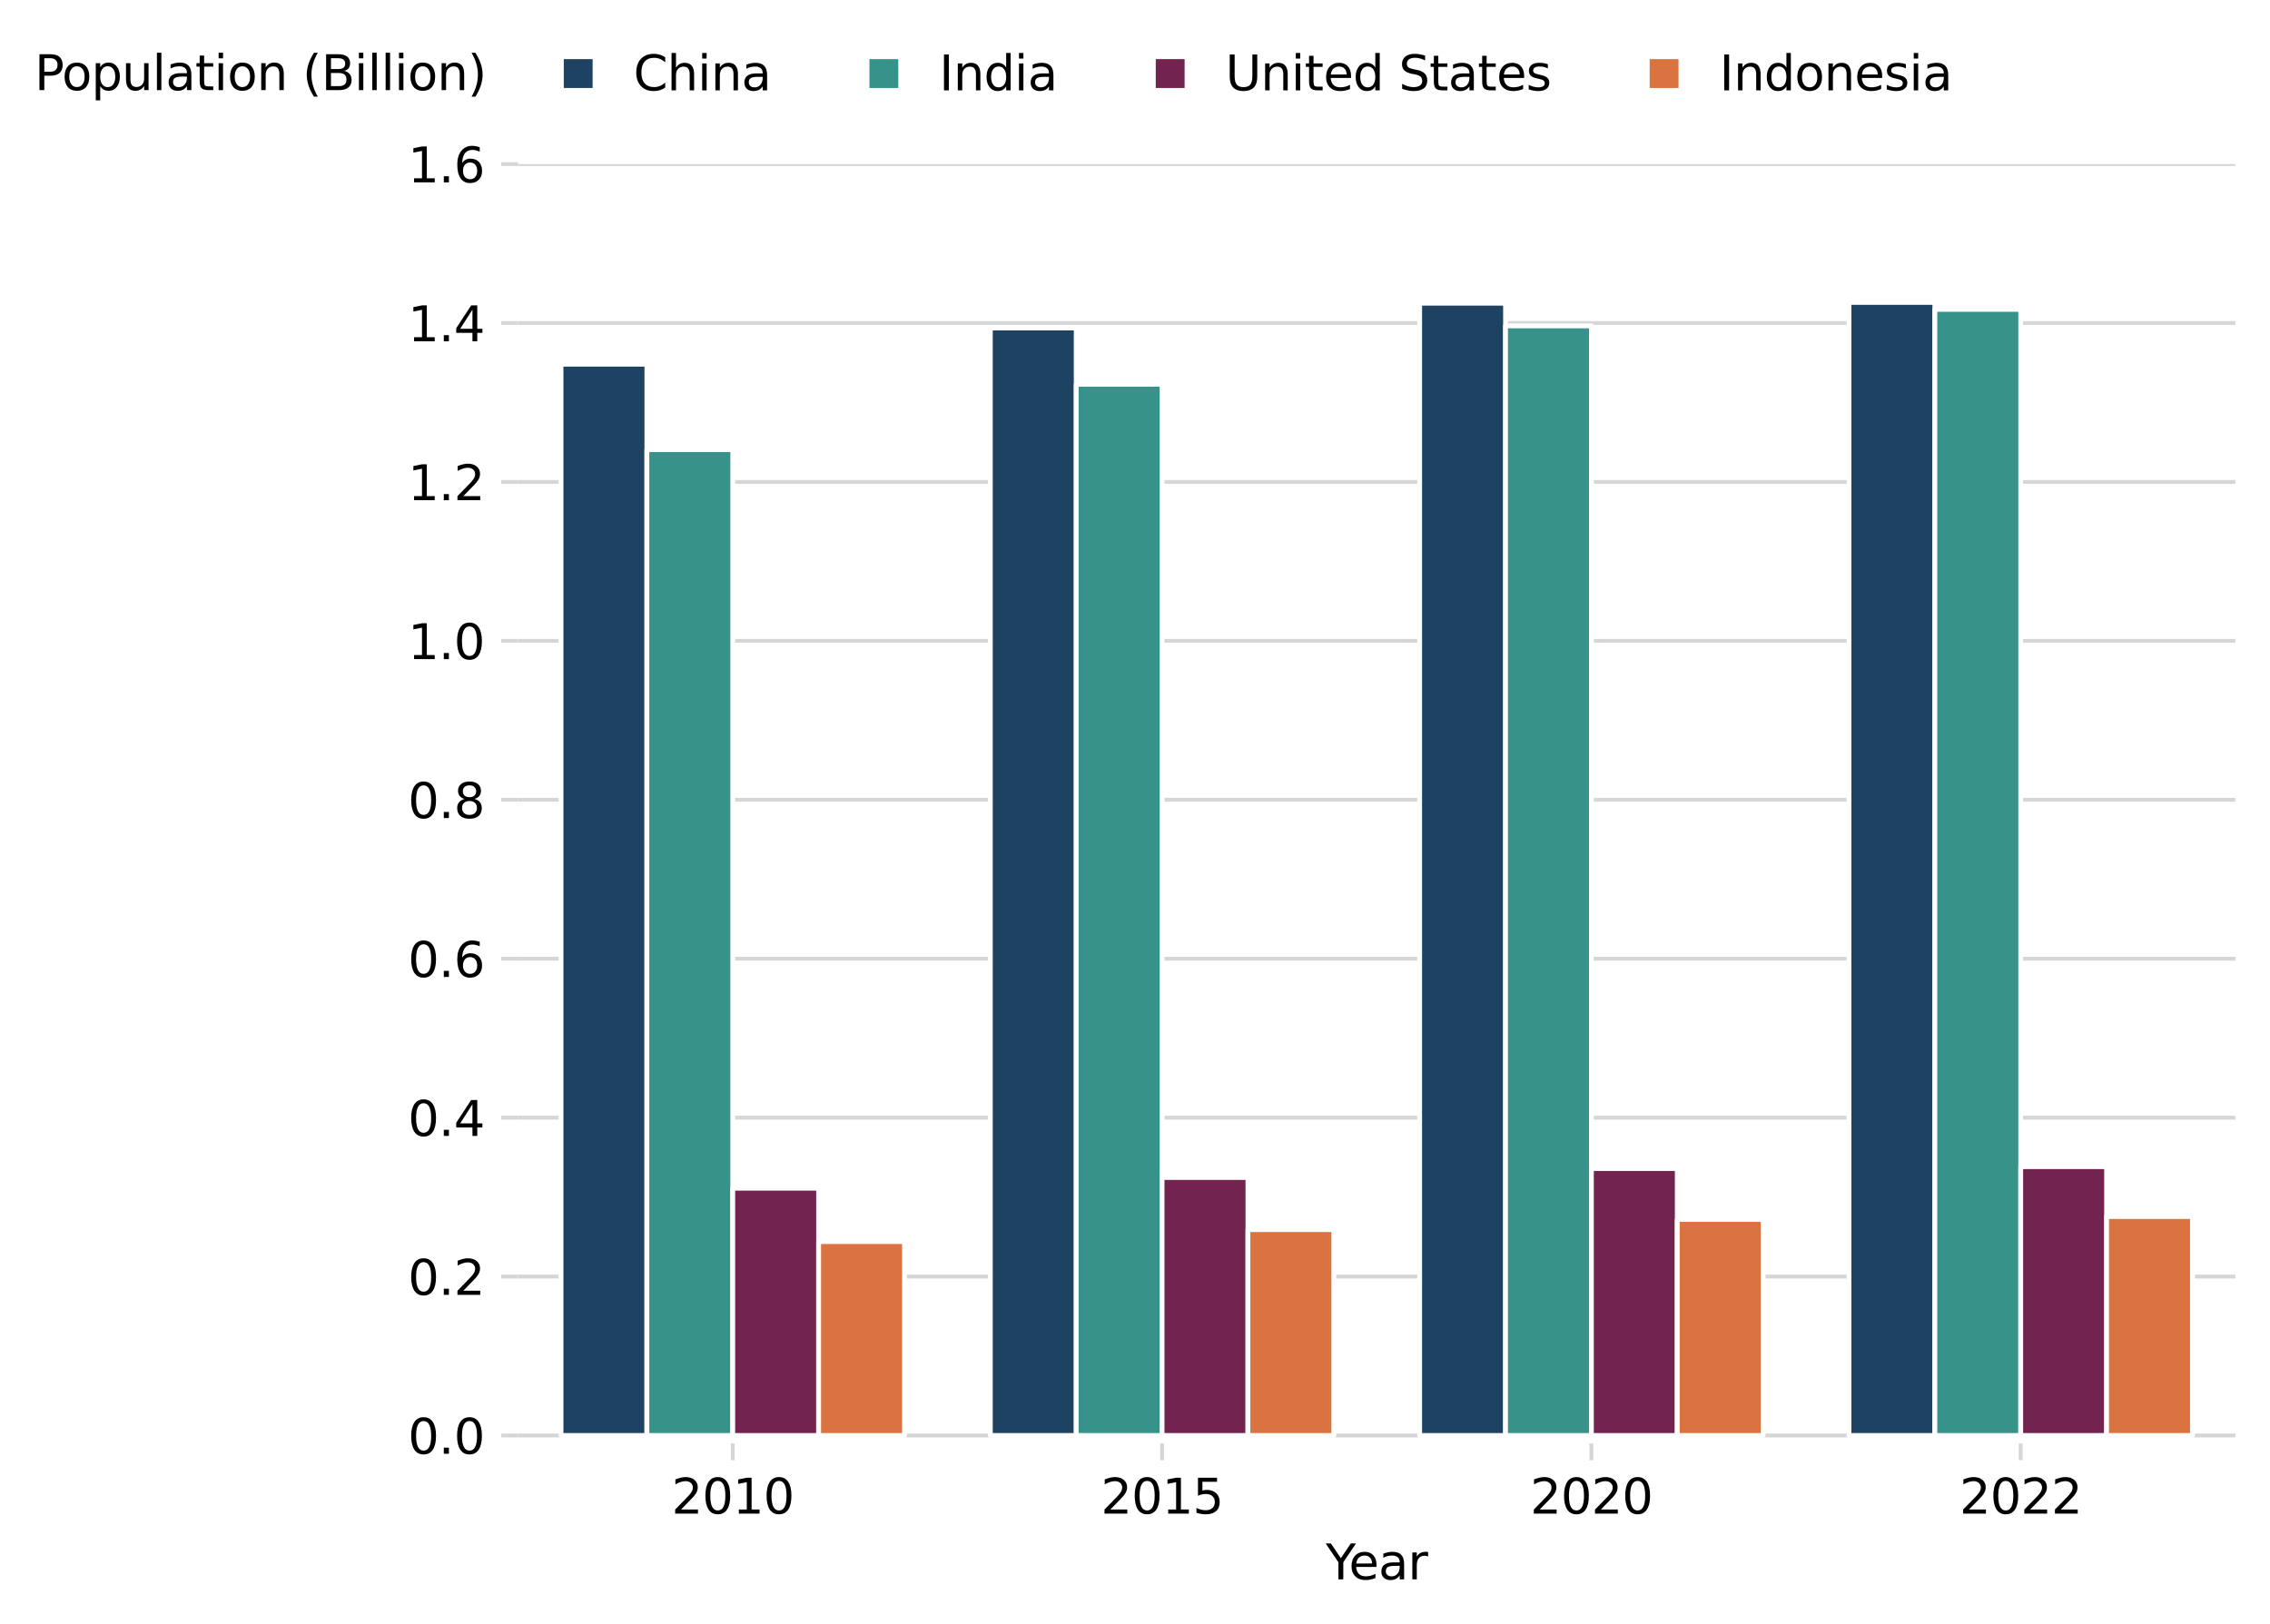 <?xml version="1.0" encoding="utf-8" standalone="no"?>
<!DOCTYPE svg PUBLIC "-//W3C//DTD SVG 1.1//EN"
  "http://www.w3.org/Graphics/SVG/1.1/DTD/svg11.dtd">
<svg xmlns:xlink="http://www.w3.org/1999/xlink" width="472.06pt" height="337.802pt" viewBox="0 0 472.06 337.802" xmlns="http://www.w3.org/2000/svg" version="1.1">
 <defs>
  <style type="text/css">*{stroke-linejoin: round; stroke-linecap: butt}</style>
 </defs>
 <g id="figure_1">
  <g id="patch_1">
   <path d="M 0 337.802 
L 472.06 337.802 
L 472.06 0 
L 0 0 
z
" style="fill: #ffffff"/>
  </g>
  <g id="axes_1">
   <g id="matplotlib.axis_1">
    <g id="xtick_1">
     <g id="line2d_1">
      <defs>
       <path id="m48e5c39c76" d="M 0 0 
L 0 3.5 
" style="stroke: #d6d6d6; stroke-width: 0.8"/>
      </defs>
      <g>
       <use xlink:href="#m48e5c39c76" x="152.38" y="300.245" style="fill: #d6d6d6; stroke: #d6d6d6; stroke-width: 0.8"/>
      </g>
     </g>
     <g id="text_1">
      <!-- 2010 -->
      <g transform="translate(139.655 314.844) scale(0.1 -0.1)">
       <defs>
        <path id="DejaVuSans-32" d="M 1228 531 
L 3431 531 
L 3431 0 
L 469 0 
L 469 531 
Q 828 903 1448 1529 
Q 2069 2156 2228 2338 
Q 2531 2678 2651 2914 
Q 2772 3150 2772 3378 
Q 2772 3750 2511 3984 
Q 2250 4219 1831 4219 
Q 1534 4219 1204 4116 
Q 875 4013 500 3803 
L 500 4441 
Q 881 4594 1212 4672 
Q 1544 4750 1819 4750 
Q 2544 4750 2975 4387 
Q 3406 4025 3406 3419 
Q 3406 3131 3298 2873 
Q 3191 2616 2906 2266 
Q 2828 2175 2409 1742 
Q 1991 1309 1228 531 
z
" transform="scale(0.016)"/>
        <path id="DejaVuSans-30" d="M 2034 4250 
Q 1547 4250 1301 3770 
Q 1056 3291 1056 2328 
Q 1056 1369 1301 889 
Q 1547 409 2034 409 
Q 2525 409 2770 889 
Q 3016 1369 3016 2328 
Q 3016 3291 2770 3770 
Q 2525 4250 2034 4250 
z
M 2034 4750 
Q 2819 4750 3233 4129 
Q 3647 3509 3647 2328 
Q 3647 1150 3233 529 
Q 2819 -91 2034 -91 
Q 1250 -91 836 529 
Q 422 1150 422 2328 
Q 422 3509 836 4129 
Q 1250 4750 2034 4750 
z
" transform="scale(0.016)"/>
        <path id="DejaVuSans-31" d="M 794 531 
L 1825 531 
L 1825 4091 
L 703 3866 
L 703 4441 
L 1819 4666 
L 2450 4666 
L 2450 531 
L 3481 531 
L 3481 0 
L 794 0 
L 794 531 
z
" transform="scale(0.016)"/>
       </defs>
       <use xlink:href="#DejaVuSans-32"/>
       <use xlink:href="#DejaVuSans-30" x="63.623"/>
       <use xlink:href="#DejaVuSans-31" x="127.246"/>
       <use xlink:href="#DejaVuSans-30" x="190.869"/>
      </g>
     </g>
    </g>
    <g id="xtick_2">
     <g id="line2d_2">
      <g>
       <use xlink:href="#m48e5c39c76" x="241.66" y="300.245" style="fill: #d6d6d6; stroke: #d6d6d6; stroke-width: 0.8"/>
      </g>
     </g>
     <g id="text_2">
      <!-- 2015 -->
      <g transform="translate(228.935 314.844) scale(0.1 -0.1)">
       <defs>
        <path id="DejaVuSans-35" d="M 691 4666 
L 3169 4666 
L 3169 4134 
L 1269 4134 
L 1269 2991 
Q 1406 3038 1543 3061 
Q 1681 3084 1819 3084 
Q 2600 3084 3056 2656 
Q 3513 2228 3513 1497 
Q 3513 744 3044 326 
Q 2575 -91 1722 -91 
Q 1428 -91 1123 -41 
Q 819 9 494 109 
L 494 744 
Q 775 591 1075 516 
Q 1375 441 1709 441 
Q 2250 441 2565 725 
Q 2881 1009 2881 1497 
Q 2881 1984 2565 2268 
Q 2250 2553 1709 2553 
Q 1456 2553 1204 2497 
Q 953 2441 691 2322 
L 691 4666 
z
" transform="scale(0.016)"/>
       </defs>
       <use xlink:href="#DejaVuSans-32"/>
       <use xlink:href="#DejaVuSans-30" x="63.623"/>
       <use xlink:href="#DejaVuSans-31" x="127.246"/>
       <use xlink:href="#DejaVuSans-35" x="190.869"/>
      </g>
     </g>
    </g>
    <g id="xtick_3">
     <g id="line2d_3">
      <g>
       <use xlink:href="#m48e5c39c76" x="330.94" y="300.245" style="fill: #d6d6d6; stroke: #d6d6d6; stroke-width: 0.8"/>
      </g>
     </g>
     <g id="text_3">
      <!-- 2020 -->
      <g transform="translate(318.215 314.844) scale(0.1 -0.1)">
       <use xlink:href="#DejaVuSans-32"/>
       <use xlink:href="#DejaVuSans-30" x="63.623"/>
       <use xlink:href="#DejaVuSans-32" x="127.246"/>
       <use xlink:href="#DejaVuSans-30" x="190.869"/>
      </g>
     </g>
    </g>
    <g id="xtick_4">
     <g id="line2d_4">
      <g>
       <use xlink:href="#m48e5c39c76" x="420.22" y="300.245" style="fill: #d6d6d6; stroke: #d6d6d6; stroke-width: 0.8"/>
      </g>
     </g>
     <g id="text_4">
      <!-- 2022 -->
      <g transform="translate(407.495 314.844) scale(0.1 -0.1)">
       <use xlink:href="#DejaVuSans-32"/>
       <use xlink:href="#DejaVuSans-30" x="63.623"/>
       <use xlink:href="#DejaVuSans-32" x="127.246"/>
       <use xlink:href="#DejaVuSans-32" x="190.869"/>
      </g>
     </g>
    </g>
    <g id="text_5">
     <!-- Year -->
     <g transform="translate(275.712 328.522) scale(0.1 -0.1)">
      <defs>
       <path id="DejaVuSans-59" d="M -13 4666 
L 666 4666 
L 1959 2747 
L 3244 4666 
L 3922 4666 
L 2272 2222 
L 2272 0 
L 1638 0 
L 1638 2222 
L -13 4666 
z
" transform="scale(0.016)"/>
       <path id="DejaVuSans-65" d="M 3597 1894 
L 3597 1613 
L 953 1613 
Q 991 1019 1311 708 
Q 1631 397 2203 397 
Q 2534 397 2845 478 
Q 3156 559 3463 722 
L 3463 178 
Q 3153 47 2828 -22 
Q 2503 -91 2169 -91 
Q 1331 -91 842 396 
Q 353 884 353 1716 
Q 353 2575 817 3079 
Q 1281 3584 2069 3584 
Q 2775 3584 3186 3129 
Q 3597 2675 3597 1894 
z
M 3022 2063 
Q 3016 2534 2758 2815 
Q 2500 3097 2075 3097 
Q 1594 3097 1305 2825 
Q 1016 2553 972 2059 
L 3022 2063 
z
" transform="scale(0.016)"/>
       <path id="DejaVuSans-61" d="M 2194 1759 
Q 1497 1759 1228 1600 
Q 959 1441 959 1056 
Q 959 750 1161 570 
Q 1363 391 1709 391 
Q 2188 391 2477 730 
Q 2766 1069 2766 1631 
L 2766 1759 
L 2194 1759 
z
M 3341 1997 
L 3341 0 
L 2766 0 
L 2766 531 
Q 2569 213 2275 61 
Q 1981 -91 1556 -91 
Q 1019 -91 701 211 
Q 384 513 384 1019 
Q 384 1609 779 1909 
Q 1175 2209 1959 2209 
L 2766 2209 
L 2766 2266 
Q 2766 2663 2505 2880 
Q 2244 3097 1772 3097 
Q 1472 3097 1187 3025 
Q 903 2953 641 2809 
L 641 3341 
Q 956 3463 1253 3523 
Q 1550 3584 1831 3584 
Q 2591 3584 2966 3190 
Q 3341 2797 3341 1997 
z
" transform="scale(0.016)"/>
       <path id="DejaVuSans-72" d="M 2631 2963 
Q 2534 3019 2420 3045 
Q 2306 3072 2169 3072 
Q 1681 3072 1420 2755 
Q 1159 2438 1159 1844 
L 1159 0 
L 581 0 
L 581 3500 
L 1159 3500 
L 1159 2956 
Q 1341 3275 1631 3429 
Q 1922 3584 2338 3584 
Q 2397 3584 2469 3576 
Q 2541 3569 2628 3553 
L 2631 2963 
z
" transform="scale(0.016)"/>
      </defs>
      <use xlink:href="#DejaVuSans-59"/>
      <use xlink:href="#DejaVuSans-65" x="47.834"/>
      <use xlink:href="#DejaVuSans-61" x="109.357"/>
      <use xlink:href="#DejaVuSans-72" x="170.637"/>
     </g>
    </g>
   </g>
   <g id="matplotlib.axis_2">
    <g id="ytick_1">
     <g id="line2d_5">
      <path d="M 107.74 298.593 
L 464.86 298.593 
" clip-path="url(#pee6795f494)" style="fill: none; stroke: #d6d6d6; stroke-width: 0.8; stroke-linecap: square"/>
     </g>
     <g id="line2d_6">
      <defs>
       <path id="m6caee9d616" d="M 0 0 
L -3.5 0 
" style="stroke: #d6d6d6; stroke-width: 0.8"/>
      </defs>
      <g>
       <use xlink:href="#m6caee9d616" x="107.74" y="298.593" style="fill: #d6d6d6; stroke: #d6d6d6; stroke-width: 0.8"/>
      </g>
     </g>
     <g id="text_6">
      <!-- 0.0 -->
      <g transform="translate(84.837 302.392) scale(0.1 -0.1)">
       <defs>
        <path id="DejaVuSans-2e" d="M 684 794 
L 1344 794 
L 1344 0 
L 684 0 
L 684 794 
z
" transform="scale(0.016)"/>
       </defs>
       <use xlink:href="#DejaVuSans-30"/>
       <use xlink:href="#DejaVuSans-2e" x="63.623"/>
       <use xlink:href="#DejaVuSans-30" x="95.41"/>
      </g>
     </g>
    </g>
    <g id="ytick_2">
     <g id="line2d_7">
      <path d="M 107.74 265.535 
L 464.86 265.535 
" clip-path="url(#pee6795f494)" style="fill: none; stroke: #d6d6d6; stroke-width: 0.8; stroke-linecap: square"/>
     </g>
     <g id="line2d_8">
      <g>
       <use xlink:href="#m6caee9d616" x="107.74" y="265.535" style="fill: #d6d6d6; stroke: #d6d6d6; stroke-width: 0.8"/>
      </g>
     </g>
     <g id="text_7">
      <!-- 0.2 -->
      <g transform="translate(84.837 269.334) scale(0.1 -0.1)">
       <use xlink:href="#DejaVuSans-30"/>
       <use xlink:href="#DejaVuSans-2e" x="63.623"/>
       <use xlink:href="#DejaVuSans-32" x="95.41"/>
      </g>
     </g>
    </g>
    <g id="ytick_3">
     <g id="line2d_9">
      <path d="M 107.74 232.478 
L 464.86 232.478 
" clip-path="url(#pee6795f494)" style="fill: none; stroke: #d6d6d6; stroke-width: 0.8; stroke-linecap: square"/>
     </g>
     <g id="line2d_10">
      <g>
       <use xlink:href="#m6caee9d616" x="107.74" y="232.478" style="fill: #d6d6d6; stroke: #d6d6d6; stroke-width: 0.8"/>
      </g>
     </g>
     <g id="text_8">
      <!-- 0.4 -->
      <g transform="translate(84.837 236.277) scale(0.1 -0.1)">
       <defs>
        <path id="DejaVuSans-34" d="M 2419 4116 
L 825 1625 
L 2419 1625 
L 2419 4116 
z
M 2253 4666 
L 3047 4666 
L 3047 1625 
L 3713 1625 
L 3713 1100 
L 3047 1100 
L 3047 0 
L 2419 0 
L 2419 1100 
L 313 1100 
L 313 1709 
L 2253 4666 
z
" transform="scale(0.016)"/>
       </defs>
       <use xlink:href="#DejaVuSans-30"/>
       <use xlink:href="#DejaVuSans-2e" x="63.623"/>
       <use xlink:href="#DejaVuSans-34" x="95.41"/>
      </g>
     </g>
    </g>
    <g id="ytick_4">
     <g id="line2d_11">
      <path d="M 107.74 199.42 
L 464.86 199.42 
" clip-path="url(#pee6795f494)" style="fill: none; stroke: #d6d6d6; stroke-width: 0.8; stroke-linecap: square"/>
     </g>
     <g id="line2d_12">
      <g>
       <use xlink:href="#m6caee9d616" x="107.74" y="199.42" style="fill: #d6d6d6; stroke: #d6d6d6; stroke-width: 0.8"/>
      </g>
     </g>
     <g id="text_9">
      <!-- 0.6 -->
      <g transform="translate(84.837 203.22) scale(0.1 -0.1)">
       <defs>
        <path id="DejaVuSans-36" d="M 2113 2584 
Q 1688 2584 1439 2293 
Q 1191 2003 1191 1497 
Q 1191 994 1439 701 
Q 1688 409 2113 409 
Q 2538 409 2786 701 
Q 3034 994 3034 1497 
Q 3034 2003 2786 2293 
Q 2538 2584 2113 2584 
z
M 3366 4563 
L 3366 3988 
Q 3128 4100 2886 4159 
Q 2644 4219 2406 4219 
Q 1781 4219 1451 3797 
Q 1122 3375 1075 2522 
Q 1259 2794 1537 2939 
Q 1816 3084 2150 3084 
Q 2853 3084 3261 2657 
Q 3669 2231 3669 1497 
Q 3669 778 3244 343 
Q 2819 -91 2113 -91 
Q 1303 -91 875 529 
Q 447 1150 447 2328 
Q 447 3434 972 4092 
Q 1497 4750 2381 4750 
Q 2619 4750 2861 4703 
Q 3103 4656 3366 4563 
z
" transform="scale(0.016)"/>
       </defs>
       <use xlink:href="#DejaVuSans-30"/>
       <use xlink:href="#DejaVuSans-2e" x="63.623"/>
       <use xlink:href="#DejaVuSans-36" x="95.41"/>
      </g>
     </g>
    </g>
    <g id="ytick_5">
     <g id="line2d_13">
      <path d="M 107.74 166.363 
L 464.86 166.363 
" clip-path="url(#pee6795f494)" style="fill: none; stroke: #d6d6d6; stroke-width: 0.8; stroke-linecap: square"/>
     </g>
     <g id="line2d_14">
      <g>
       <use xlink:href="#m6caee9d616" x="107.74" y="166.363" style="fill: #d6d6d6; stroke: #d6d6d6; stroke-width: 0.8"/>
      </g>
     </g>
     <g id="text_10">
      <!-- 0.8 -->
      <g transform="translate(84.837 170.162) scale(0.1 -0.1)">
       <defs>
        <path id="DejaVuSans-38" d="M 2034 2216 
Q 1584 2216 1326 1975 
Q 1069 1734 1069 1313 
Q 1069 891 1326 650 
Q 1584 409 2034 409 
Q 2484 409 2743 651 
Q 3003 894 3003 1313 
Q 3003 1734 2745 1975 
Q 2488 2216 2034 2216 
z
M 1403 2484 
Q 997 2584 770 2862 
Q 544 3141 544 3541 
Q 544 4100 942 4425 
Q 1341 4750 2034 4750 
Q 2731 4750 3128 4425 
Q 3525 4100 3525 3541 
Q 3525 3141 3298 2862 
Q 3072 2584 2669 2484 
Q 3125 2378 3379 2068 
Q 3634 1759 3634 1313 
Q 3634 634 3220 271 
Q 2806 -91 2034 -91 
Q 1263 -91 848 271 
Q 434 634 434 1313 
Q 434 1759 690 2068 
Q 947 2378 1403 2484 
z
M 1172 3481 
Q 1172 3119 1398 2916 
Q 1625 2713 2034 2713 
Q 2441 2713 2670 2916 
Q 2900 3119 2900 3481 
Q 2900 3844 2670 4047 
Q 2441 4250 2034 4250 
Q 1625 4250 1398 4047 
Q 1172 3844 1172 3481 
z
" transform="scale(0.016)"/>
       </defs>
       <use xlink:href="#DejaVuSans-30"/>
       <use xlink:href="#DejaVuSans-2e" x="63.623"/>
       <use xlink:href="#DejaVuSans-38" x="95.41"/>
      </g>
     </g>
    </g>
    <g id="ytick_6">
     <g id="line2d_15">
      <path d="M 107.74 133.306 
L 464.86 133.306 
" clip-path="url(#pee6795f494)" style="fill: none; stroke: #d6d6d6; stroke-width: 0.8; stroke-linecap: square"/>
     </g>
     <g id="line2d_16">
      <g>
       <use xlink:href="#m6caee9d616" x="107.74" y="133.306" style="fill: #d6d6d6; stroke: #d6d6d6; stroke-width: 0.8"/>
      </g>
     </g>
     <g id="text_11">
      <!-- 1.0 -->
      <g transform="translate(84.837 137.105) scale(0.1 -0.1)">
       <use xlink:href="#DejaVuSans-31"/>
       <use xlink:href="#DejaVuSans-2e" x="63.623"/>
       <use xlink:href="#DejaVuSans-30" x="95.41"/>
      </g>
     </g>
    </g>
    <g id="ytick_7">
     <g id="line2d_17">
      <path d="M 107.74 100.248 
L 464.86 100.248 
" clip-path="url(#pee6795f494)" style="fill: none; stroke: #d6d6d6; stroke-width: 0.8; stroke-linecap: square"/>
     </g>
     <g id="line2d_18">
      <g>
       <use xlink:href="#m6caee9d616" x="107.74" y="100.248" style="fill: #d6d6d6; stroke: #d6d6d6; stroke-width: 0.8"/>
      </g>
     </g>
     <g id="text_12">
      <!-- 1.2 -->
      <g transform="translate(84.837 104.047) scale(0.1 -0.1)">
       <use xlink:href="#DejaVuSans-31"/>
       <use xlink:href="#DejaVuSans-2e" x="63.623"/>
       <use xlink:href="#DejaVuSans-32" x="95.41"/>
      </g>
     </g>
    </g>
    <g id="ytick_8">
     <g id="line2d_19">
      <path d="M 107.74 67.191 
L 464.86 67.191 
" clip-path="url(#pee6795f494)" style="fill: none; stroke: #d6d6d6; stroke-width: 0.8; stroke-linecap: square"/>
     </g>
     <g id="line2d_20">
      <g>
       <use xlink:href="#m6caee9d616" x="107.74" y="67.191" style="fill: #d6d6d6; stroke: #d6d6d6; stroke-width: 0.8"/>
      </g>
     </g>
     <g id="text_13">
      <!-- 1.4 -->
      <g transform="translate(84.837 70.99) scale(0.1 -0.1)">
       <use xlink:href="#DejaVuSans-31"/>
       <use xlink:href="#DejaVuSans-2e" x="63.623"/>
       <use xlink:href="#DejaVuSans-34" x="95.41"/>
      </g>
     </g>
    </g>
    <g id="ytick_9">
     <g id="line2d_21">
      <path d="M 107.74 34.133 
L 464.86 34.133 
" clip-path="url(#pee6795f494)" style="fill: none; stroke: #d6d6d6; stroke-width: 0.8; stroke-linecap: square"/>
     </g>
     <g id="line2d_22">
      <g>
       <use xlink:href="#m6caee9d616" x="107.74" y="34.133" style="fill: #d6d6d6; stroke: #d6d6d6; stroke-width: 0.8"/>
      </g>
     </g>
     <g id="text_14">
      <!-- 1.6 -->
      <g transform="translate(84.837 37.933) scale(0.1 -0.1)">
       <use xlink:href="#DejaVuSans-31"/>
       <use xlink:href="#DejaVuSans-2e" x="63.623"/>
       <use xlink:href="#DejaVuSans-36" x="95.41"/>
      </g>
     </g>
    </g>
    <g id="text_15">
     <!-- Population (Billion) -->
     <g transform="translate(7.2 18.748) scale(0.1 -0.1)">
      <defs>
       <path id="DejaVuSans-50" d="M 1259 4147 
L 1259 2394 
L 2053 2394 
Q 2494 2394 2734 2622 
Q 2975 2850 2975 3272 
Q 2975 3691 2734 3919 
Q 2494 4147 2053 4147 
L 1259 4147 
z
M 628 4666 
L 2053 4666 
Q 2838 4666 3239 4311 
Q 3641 3956 3641 3272 
Q 3641 2581 3239 2228 
Q 2838 1875 2053 1875 
L 1259 1875 
L 1259 0 
L 628 0 
L 628 4666 
z
" transform="scale(0.016)"/>
       <path id="DejaVuSans-6f" d="M 1959 3097 
Q 1497 3097 1228 2736 
Q 959 2375 959 1747 
Q 959 1119 1226 758 
Q 1494 397 1959 397 
Q 2419 397 2687 759 
Q 2956 1122 2956 1747 
Q 2956 2369 2687 2733 
Q 2419 3097 1959 3097 
z
M 1959 3584 
Q 2709 3584 3137 3096 
Q 3566 2609 3566 1747 
Q 3566 888 3137 398 
Q 2709 -91 1959 -91 
Q 1206 -91 779 398 
Q 353 888 353 1747 
Q 353 2609 779 3096 
Q 1206 3584 1959 3584 
z
" transform="scale(0.016)"/>
       <path id="DejaVuSans-70" d="M 1159 525 
L 1159 -1331 
L 581 -1331 
L 581 3500 
L 1159 3500 
L 1159 2969 
Q 1341 3281 1617 3432 
Q 1894 3584 2278 3584 
Q 2916 3584 3314 3078 
Q 3713 2572 3713 1747 
Q 3713 922 3314 415 
Q 2916 -91 2278 -91 
Q 1894 -91 1617 61 
Q 1341 213 1159 525 
z
M 3116 1747 
Q 3116 2381 2855 2742 
Q 2594 3103 2138 3103 
Q 1681 3103 1420 2742 
Q 1159 2381 1159 1747 
Q 1159 1113 1420 752 
Q 1681 391 2138 391 
Q 2594 391 2855 752 
Q 3116 1113 3116 1747 
z
" transform="scale(0.016)"/>
       <path id="DejaVuSans-75" d="M 544 1381 
L 544 3500 
L 1119 3500 
L 1119 1403 
Q 1119 906 1312 657 
Q 1506 409 1894 409 
Q 2359 409 2629 706 
Q 2900 1003 2900 1516 
L 2900 3500 
L 3475 3500 
L 3475 0 
L 2900 0 
L 2900 538 
Q 2691 219 2414 64 
Q 2138 -91 1772 -91 
Q 1169 -91 856 284 
Q 544 659 544 1381 
z
M 1991 3584 
L 1991 3584 
z
" transform="scale(0.016)"/>
       <path id="DejaVuSans-6c" d="M 603 4863 
L 1178 4863 
L 1178 0 
L 603 0 
L 603 4863 
z
" transform="scale(0.016)"/>
       <path id="DejaVuSans-74" d="M 1172 4494 
L 1172 3500 
L 2356 3500 
L 2356 3053 
L 1172 3053 
L 1172 1153 
Q 1172 725 1289 603 
Q 1406 481 1766 481 
L 2356 481 
L 2356 0 
L 1766 0 
Q 1100 0 847 248 
Q 594 497 594 1153 
L 594 3053 
L 172 3053 
L 172 3500 
L 594 3500 
L 594 4494 
L 1172 4494 
z
" transform="scale(0.016)"/>
       <path id="DejaVuSans-69" d="M 603 3500 
L 1178 3500 
L 1178 0 
L 603 0 
L 603 3500 
z
M 603 4863 
L 1178 4863 
L 1178 4134 
L 603 4134 
L 603 4863 
z
" transform="scale(0.016)"/>
       <path id="DejaVuSans-6e" d="M 3513 2113 
L 3513 0 
L 2938 0 
L 2938 2094 
Q 2938 2591 2744 2837 
Q 2550 3084 2163 3084 
Q 1697 3084 1428 2787 
Q 1159 2491 1159 1978 
L 1159 0 
L 581 0 
L 581 3500 
L 1159 3500 
L 1159 2956 
Q 1366 3272 1645 3428 
Q 1925 3584 2291 3584 
Q 2894 3584 3203 3211 
Q 3513 2838 3513 2113 
z
" transform="scale(0.016)"/>
       <path id="DejaVuSans-20" transform="scale(0.016)"/>
       <path id="DejaVuSans-28" d="M 1984 4856 
Q 1566 4138 1362 3434 
Q 1159 2731 1159 2009 
Q 1159 1288 1364 580 
Q 1569 -128 1984 -844 
L 1484 -844 
Q 1016 -109 783 600 
Q 550 1309 550 2009 
Q 550 2706 781 3412 
Q 1013 4119 1484 4856 
L 1984 4856 
z
" transform="scale(0.016)"/>
       <path id="DejaVuSans-42" d="M 1259 2228 
L 1259 519 
L 2272 519 
Q 2781 519 3026 730 
Q 3272 941 3272 1375 
Q 3272 1813 3026 2020 
Q 2781 2228 2272 2228 
L 1259 2228 
z
M 1259 4147 
L 1259 2741 
L 2194 2741 
Q 2656 2741 2882 2914 
Q 3109 3088 3109 3444 
Q 3109 3797 2882 3972 
Q 2656 4147 2194 4147 
L 1259 4147 
z
M 628 4666 
L 2241 4666 
Q 2963 4666 3353 4366 
Q 3744 4066 3744 3513 
Q 3744 3084 3544 2831 
Q 3344 2578 2956 2516 
Q 3422 2416 3680 2098 
Q 3938 1781 3938 1306 
Q 3938 681 3513 340 
Q 3088 0 2303 0 
L 628 0 
L 628 4666 
z
" transform="scale(0.016)"/>
       <path id="DejaVuSans-29" d="M 513 4856 
L 1013 4856 
Q 1481 4119 1714 3412 
Q 1947 2706 1947 2009 
Q 1947 1309 1714 600 
Q 1481 -109 1013 -844 
L 513 -844 
Q 928 -128 1133 580 
Q 1338 1288 1338 2009 
Q 1338 2731 1133 3434 
Q 928 4138 513 4856 
z
" transform="scale(0.016)"/>
      </defs>
      <use xlink:href="#DejaVuSans-50"/>
      <use xlink:href="#DejaVuSans-6f" x="56.678"/>
      <use xlink:href="#DejaVuSans-70" x="117.859"/>
      <use xlink:href="#DejaVuSans-75" x="181.336"/>
      <use xlink:href="#DejaVuSans-6c" x="244.715"/>
      <use xlink:href="#DejaVuSans-61" x="272.498"/>
      <use xlink:href="#DejaVuSans-74" x="333.777"/>
      <use xlink:href="#DejaVuSans-69" x="372.986"/>
      <use xlink:href="#DejaVuSans-6f" x="400.77"/>
      <use xlink:href="#DejaVuSans-6e" x="461.951"/>
      <use xlink:href="#DejaVuSans-20" x="525.33"/>
      <use xlink:href="#DejaVuSans-28" x="557.117"/>
      <use xlink:href="#DejaVuSans-42" x="596.131"/>
      <use xlink:href="#DejaVuSans-69" x="664.734"/>
      <use xlink:href="#DejaVuSans-6c" x="692.518"/>
      <use xlink:href="#DejaVuSans-6c" x="720.301"/>
      <use xlink:href="#DejaVuSans-69" x="748.084"/>
      <use xlink:href="#DejaVuSans-6f" x="775.867"/>
      <use xlink:href="#DejaVuSans-6e" x="837.049"/>
      <use xlink:href="#DejaVuSans-29" x="900.428"/>
     </g>
    </g>
   </g>
   <g id="patch_2">
    <path d="M 116.668 298.593 
L 134.524 298.593 
L 134.524 75.754 
L 116.668 75.754 
z
" clip-path="url(#pee6795f494)" style="fill: #1d4262; stroke: #ffffff; stroke-linejoin: miter"/>
   </g>
   <g id="patch_3">
    <path d="M 205.948 298.593 
L 223.804 298.593 
L 223.804 68.23 
L 205.948 68.23 
z
" clip-path="url(#pee6795f494)" style="fill: #1d4262; stroke: #ffffff; stroke-linejoin: miter"/>
   </g>
   <g id="patch_4">
    <path d="M 295.228 298.593 
L 313.084 298.593 
L 313.084 63.07 
L 295.228 63.07 
z
" clip-path="url(#pee6795f494)" style="fill: #1d4262; stroke: #ffffff; stroke-linejoin: miter"/>
   </g>
   <g id="patch_5">
    <path d="M 384.508 298.593 
L 402.364 298.593 
L 402.364 62.912 
L 384.508 62.912 
z
" clip-path="url(#pee6795f494)" style="fill: #1d4262; stroke: #ffffff; stroke-linejoin: miter"/>
   </g>
   <g id="line2d_23">
    <path clip-path="url(#pee6795f494)" style="fill: none; stroke: #424242; stroke-width: 2.7; stroke-linecap: square"/>
   </g>
   <g id="line2d_24">
    <path clip-path="url(#pee6795f494)" style="fill: none; stroke: #424242; stroke-width: 2.7; stroke-linecap: square"/>
   </g>
   <g id="line2d_25">
    <path clip-path="url(#pee6795f494)" style="fill: none; stroke: #424242; stroke-width: 2.7; stroke-linecap: square"/>
   </g>
   <g id="line2d_26">
    <path clip-path="url(#pee6795f494)" style="fill: none; stroke: #424242; stroke-width: 2.7; stroke-linecap: square"/>
   </g>
   <g id="patch_6">
    <path d="M 134.524 298.593 
L 152.38 298.593 
L 152.38 93.535 
L 134.524 93.535 
z
" clip-path="url(#pee6795f494)" style="fill: #37928a; stroke: #ffffff; stroke-linejoin: miter"/>
   </g>
   <g id="patch_7">
    <path d="M 223.804 298.593 
L 241.66 298.593 
L 241.66 79.94 
L 223.804 79.94 
z
" clip-path="url(#pee6795f494)" style="fill: #37928a; stroke: #ffffff; stroke-linejoin: miter"/>
   </g>
   <g id="patch_8">
    <path d="M 313.084 298.593 
L 330.94 298.593 
L 330.94 67.788 
L 313.084 67.788 
z
" clip-path="url(#pee6795f494)" style="fill: #37928a; stroke: #ffffff; stroke-linejoin: miter"/>
   </g>
   <g id="patch_9">
    <path d="M 402.364 298.593 
L 420.22 298.593 
L 420.22 64.352 
L 402.364 64.352 
z
" clip-path="url(#pee6795f494)" style="fill: #37928a; stroke: #ffffff; stroke-linejoin: miter"/>
   </g>
   <g id="line2d_27">
    <path clip-path="url(#pee6795f494)" style="fill: none; stroke: #424242; stroke-width: 2.7; stroke-linecap: square"/>
   </g>
   <g id="line2d_28">
    <path clip-path="url(#pee6795f494)" style="fill: none; stroke: #424242; stroke-width: 2.7; stroke-linecap: square"/>
   </g>
   <g id="line2d_29">
    <path clip-path="url(#pee6795f494)" style="fill: none; stroke: #424242; stroke-width: 2.7; stroke-linecap: square"/>
   </g>
   <g id="line2d_30">
    <path clip-path="url(#pee6795f494)" style="fill: none; stroke: #424242; stroke-width: 2.7; stroke-linecap: square"/>
   </g>
   <g id="patch_10">
    <path d="M 152.38 298.593 
L 170.236 298.593 
L 170.236 247.158 
L 152.38 247.158 
z
" clip-path="url(#pee6795f494)" style="fill: #73234f; stroke: #ffffff; stroke-linejoin: miter"/>
   </g>
   <g id="patch_11">
    <path d="M 241.66 298.593 
L 259.516 298.593 
L 259.516 244.939 
L 241.66 244.939 
z
" clip-path="url(#pee6795f494)" style="fill: #73234f; stroke: #ffffff; stroke-linejoin: miter"/>
   </g>
   <g id="patch_12">
    <path d="M 330.94 298.593 
L 348.796 298.593 
L 348.796 243.066 
L 330.94 243.066 
z
" clip-path="url(#pee6795f494)" style="fill: #73234f; stroke: #ffffff; stroke-linejoin: miter"/>
   </g>
   <g id="patch_13">
    <path d="M 420.22 298.593 
L 438.076 298.593 
L 438.076 242.678 
L 420.22 242.678 
z
" clip-path="url(#pee6795f494)" style="fill: #73234f; stroke: #ffffff; stroke-linejoin: miter"/>
   </g>
   <g id="line2d_31">
    <path clip-path="url(#pee6795f494)" style="fill: none; stroke: #424242; stroke-width: 2.7; stroke-linecap: square"/>
   </g>
   <g id="line2d_32">
    <path clip-path="url(#pee6795f494)" style="fill: none; stroke: #424242; stroke-width: 2.7; stroke-linecap: square"/>
   </g>
   <g id="line2d_33">
    <path clip-path="url(#pee6795f494)" style="fill: none; stroke: #424242; stroke-width: 2.7; stroke-linecap: square"/>
   </g>
   <g id="line2d_34">
    <path clip-path="url(#pee6795f494)" style="fill: none; stroke: #424242; stroke-width: 2.7; stroke-linecap: square"/>
   </g>
   <g id="patch_14">
    <path d="M 170.236 298.593 
L 188.092 298.593 
L 188.092 258.26 
L 170.236 258.26 
z
" clip-path="url(#pee6795f494)" style="fill: #da733f; stroke: #ffffff; stroke-linejoin: miter"/>
   </g>
   <g id="patch_15">
    <path d="M 259.516 298.593 
L 277.372 298.593 
L 277.372 255.768 
L 259.516 255.768 
z
" clip-path="url(#pee6795f494)" style="fill: #da733f; stroke: #ffffff; stroke-linejoin: miter"/>
   </g>
   <g id="patch_16">
    <path d="M 348.796 298.593 
L 366.652 298.593 
L 366.652 253.658 
L 348.796 253.658 
z
" clip-path="url(#pee6795f494)" style="fill: #da733f; stroke: #ffffff; stroke-linejoin: miter"/>
   </g>
   <g id="patch_17">
    <path d="M 438.076 298.593 
L 455.932 298.593 
L 455.932 253.056 
L 438.076 253.056 
z
" clip-path="url(#pee6795f494)" style="fill: #da733f; stroke: #ffffff; stroke-linejoin: miter"/>
   </g>
   <g id="line2d_35">
    <path clip-path="url(#pee6795f494)" style="fill: none; stroke: #424242; stroke-width: 2.7; stroke-linecap: square"/>
   </g>
   <g id="line2d_36">
    <path clip-path="url(#pee6795f494)" style="fill: none; stroke: #424242; stroke-width: 2.7; stroke-linecap: square"/>
   </g>
   <g id="line2d_37">
    <path clip-path="url(#pee6795f494)" style="fill: none; stroke: #424242; stroke-width: 2.7; stroke-linecap: square"/>
   </g>
   <g id="line2d_38">
    <path clip-path="url(#pee6795f494)" style="fill: none; stroke: #424242; stroke-width: 2.7; stroke-linecap: square"/>
   </g>
   <g id="legend_1">
    <g id="patch_18">
     <path d="M 116.74 18.798 
L 123.74 18.798 
L 123.74 11.798 
L 116.74 11.798 
z
" style="fill: #1d4262; stroke: #ffffff; stroke-linejoin: miter"/>
    </g>
    <g id="text_16">
     <!-- China -->
     <g transform="translate(131.74 18.798) scale(0.1 -0.1)">
      <defs>
       <path id="DejaVuSans-43" d="M 4122 4306 
L 4122 3641 
Q 3803 3938 3442 4084 
Q 3081 4231 2675 4231 
Q 1875 4231 1450 3742 
Q 1025 3253 1025 2328 
Q 1025 1406 1450 917 
Q 1875 428 2675 428 
Q 3081 428 3442 575 
Q 3803 722 4122 1019 
L 4122 359 
Q 3791 134 3420 21 
Q 3050 -91 2638 -91 
Q 1578 -91 968 557 
Q 359 1206 359 2328 
Q 359 3453 968 4101 
Q 1578 4750 2638 4750 
Q 3056 4750 3426 4639 
Q 3797 4528 4122 4306 
z
" transform="scale(0.016)"/>
       <path id="DejaVuSans-68" d="M 3513 2113 
L 3513 0 
L 2938 0 
L 2938 2094 
Q 2938 2591 2744 2837 
Q 2550 3084 2163 3084 
Q 1697 3084 1428 2787 
Q 1159 2491 1159 1978 
L 1159 0 
L 581 0 
L 581 4863 
L 1159 4863 
L 1159 2956 
Q 1366 3272 1645 3428 
Q 1925 3584 2291 3584 
Q 2894 3584 3203 3211 
Q 3513 2838 3513 2113 
z
" transform="scale(0.016)"/>
      </defs>
      <use xlink:href="#DejaVuSans-43"/>
      <use xlink:href="#DejaVuSans-68" x="69.824"/>
      <use xlink:href="#DejaVuSans-69" x="133.203"/>
      <use xlink:href="#DejaVuSans-6e" x="160.986"/>
      <use xlink:href="#DejaVuSans-61" x="224.365"/>
     </g>
    </g>
    <g id="patch_19">
     <path d="M 180.304 18.798 
L 187.304 18.798 
L 187.304 11.798 
L 180.304 11.798 
z
" style="fill: #37928a; stroke: #ffffff; stroke-linejoin: miter"/>
    </g>
    <g id="text_17">
     <!-- India -->
     <g transform="translate(195.304 18.798) scale(0.1 -0.1)">
      <defs>
       <path id="DejaVuSans-49" d="M 628 4666 
L 1259 4666 
L 1259 0 
L 628 0 
L 628 4666 
z
" transform="scale(0.016)"/>
       <path id="DejaVuSans-64" d="M 2906 2969 
L 2906 4863 
L 3481 4863 
L 3481 0 
L 2906 0 
L 2906 525 
Q 2725 213 2448 61 
Q 2172 -91 1784 -91 
Q 1150 -91 751 415 
Q 353 922 353 1747 
Q 353 2572 751 3078 
Q 1150 3584 1784 3584 
Q 2172 3584 2448 3432 
Q 2725 3281 2906 2969 
z
M 947 1747 
Q 947 1113 1208 752 
Q 1469 391 1925 391 
Q 2381 391 2643 752 
Q 2906 1113 2906 1747 
Q 2906 2381 2643 2742 
Q 2381 3103 1925 3103 
Q 1469 3103 1208 2742 
Q 947 2381 947 1747 
z
" transform="scale(0.016)"/>
      </defs>
      <use xlink:href="#DejaVuSans-49"/>
      <use xlink:href="#DejaVuSans-6e" x="29.492"/>
      <use xlink:href="#DejaVuSans-64" x="92.871"/>
      <use xlink:href="#DejaVuSans-69" x="156.348"/>
      <use xlink:href="#DejaVuSans-61" x="184.131"/>
     </g>
    </g>
    <g id="patch_20">
     <path d="M 239.846 18.798 
L 246.846 18.798 
L 246.846 11.798 
L 239.846 11.798 
z
" style="fill: #73234f; stroke: #ffffff; stroke-linejoin: miter"/>
    </g>
    <g id="text_18">
     <!-- United States -->
     <g transform="translate(254.846 18.798) scale(0.1 -0.1)">
      <defs>
       <path id="DejaVuSans-55" d="M 556 4666 
L 1191 4666 
L 1191 1831 
Q 1191 1081 1462 751 
Q 1734 422 2344 422 
Q 2950 422 3222 751 
Q 3494 1081 3494 1831 
L 3494 4666 
L 4128 4666 
L 4128 1753 
Q 4128 841 3676 375 
Q 3225 -91 2344 -91 
Q 1459 -91 1007 375 
Q 556 841 556 1753 
L 556 4666 
z
" transform="scale(0.016)"/>
       <path id="DejaVuSans-53" d="M 3425 4513 
L 3425 3897 
Q 3066 4069 2747 4153 
Q 2428 4238 2131 4238 
Q 1616 4238 1336 4038 
Q 1056 3838 1056 3469 
Q 1056 3159 1242 3001 
Q 1428 2844 1947 2747 
L 2328 2669 
Q 3034 2534 3370 2195 
Q 3706 1856 3706 1288 
Q 3706 609 3251 259 
Q 2797 -91 1919 -91 
Q 1588 -91 1214 -16 
Q 841 59 441 206 
L 441 856 
Q 825 641 1194 531 
Q 1563 422 1919 422 
Q 2459 422 2753 634 
Q 3047 847 3047 1241 
Q 3047 1584 2836 1778 
Q 2625 1972 2144 2069 
L 1759 2144 
Q 1053 2284 737 2584 
Q 422 2884 422 3419 
Q 422 4038 858 4394 
Q 1294 4750 2059 4750 
Q 2388 4750 2728 4690 
Q 3069 4631 3425 4513 
z
" transform="scale(0.016)"/>
       <path id="DejaVuSans-73" d="M 2834 3397 
L 2834 2853 
Q 2591 2978 2328 3040 
Q 2066 3103 1784 3103 
Q 1356 3103 1142 2972 
Q 928 2841 928 2578 
Q 928 2378 1081 2264 
Q 1234 2150 1697 2047 
L 1894 2003 
Q 2506 1872 2764 1633 
Q 3022 1394 3022 966 
Q 3022 478 2636 193 
Q 2250 -91 1575 -91 
Q 1294 -91 989 -36 
Q 684 19 347 128 
L 347 722 
Q 666 556 975 473 
Q 1284 391 1588 391 
Q 1994 391 2212 530 
Q 2431 669 2431 922 
Q 2431 1156 2273 1281 
Q 2116 1406 1581 1522 
L 1381 1569 
Q 847 1681 609 1914 
Q 372 2147 372 2553 
Q 372 3047 722 3315 
Q 1072 3584 1716 3584 
Q 2034 3584 2315 3537 
Q 2597 3491 2834 3397 
z
" transform="scale(0.016)"/>
      </defs>
      <use xlink:href="#DejaVuSans-55"/>
      <use xlink:href="#DejaVuSans-6e" x="73.193"/>
      <use xlink:href="#DejaVuSans-69" x="136.572"/>
      <use xlink:href="#DejaVuSans-74" x="164.355"/>
      <use xlink:href="#DejaVuSans-65" x="203.564"/>
      <use xlink:href="#DejaVuSans-64" x="265.088"/>
      <use xlink:href="#DejaVuSans-20" x="328.564"/>
      <use xlink:href="#DejaVuSans-53" x="360.352"/>
      <use xlink:href="#DejaVuSans-74" x="423.828"/>
      <use xlink:href="#DejaVuSans-61" x="463.037"/>
      <use xlink:href="#DejaVuSans-74" x="524.316"/>
      <use xlink:href="#DejaVuSans-65" x="563.525"/>
      <use xlink:href="#DejaVuSans-73" x="625.049"/>
     </g>
    </g>
    <g id="patch_21">
     <path d="M 342.56 18.798 
L 349.56 18.798 
L 349.56 11.798 
L 342.56 11.798 
z
" style="fill: #da733f; stroke: #ffffff; stroke-linejoin: miter"/>
    </g>
    <g id="text_19">
     <!-- Indonesia -->
     <g transform="translate(357.56 18.798) scale(0.1 -0.1)">
      <use xlink:href="#DejaVuSans-49"/>
      <use xlink:href="#DejaVuSans-6e" x="29.492"/>
      <use xlink:href="#DejaVuSans-64" x="92.871"/>
      <use xlink:href="#DejaVuSans-6f" x="156.348"/>
      <use xlink:href="#DejaVuSans-6e" x="217.529"/>
      <use xlink:href="#DejaVuSans-65" x="280.908"/>
      <use xlink:href="#DejaVuSans-73" x="342.432"/>
      <use xlink:href="#DejaVuSans-69" x="394.531"/>
      <use xlink:href="#DejaVuSans-61" x="422.314"/>
     </g>
    </g>
   </g>
  </g>
 </g>
 <defs>
  <clipPath id="pee6795f494">
   <rect x="107.74" y="34.133" width="357.12" height="266.112"/>
  </clipPath>
 </defs>
</svg>
